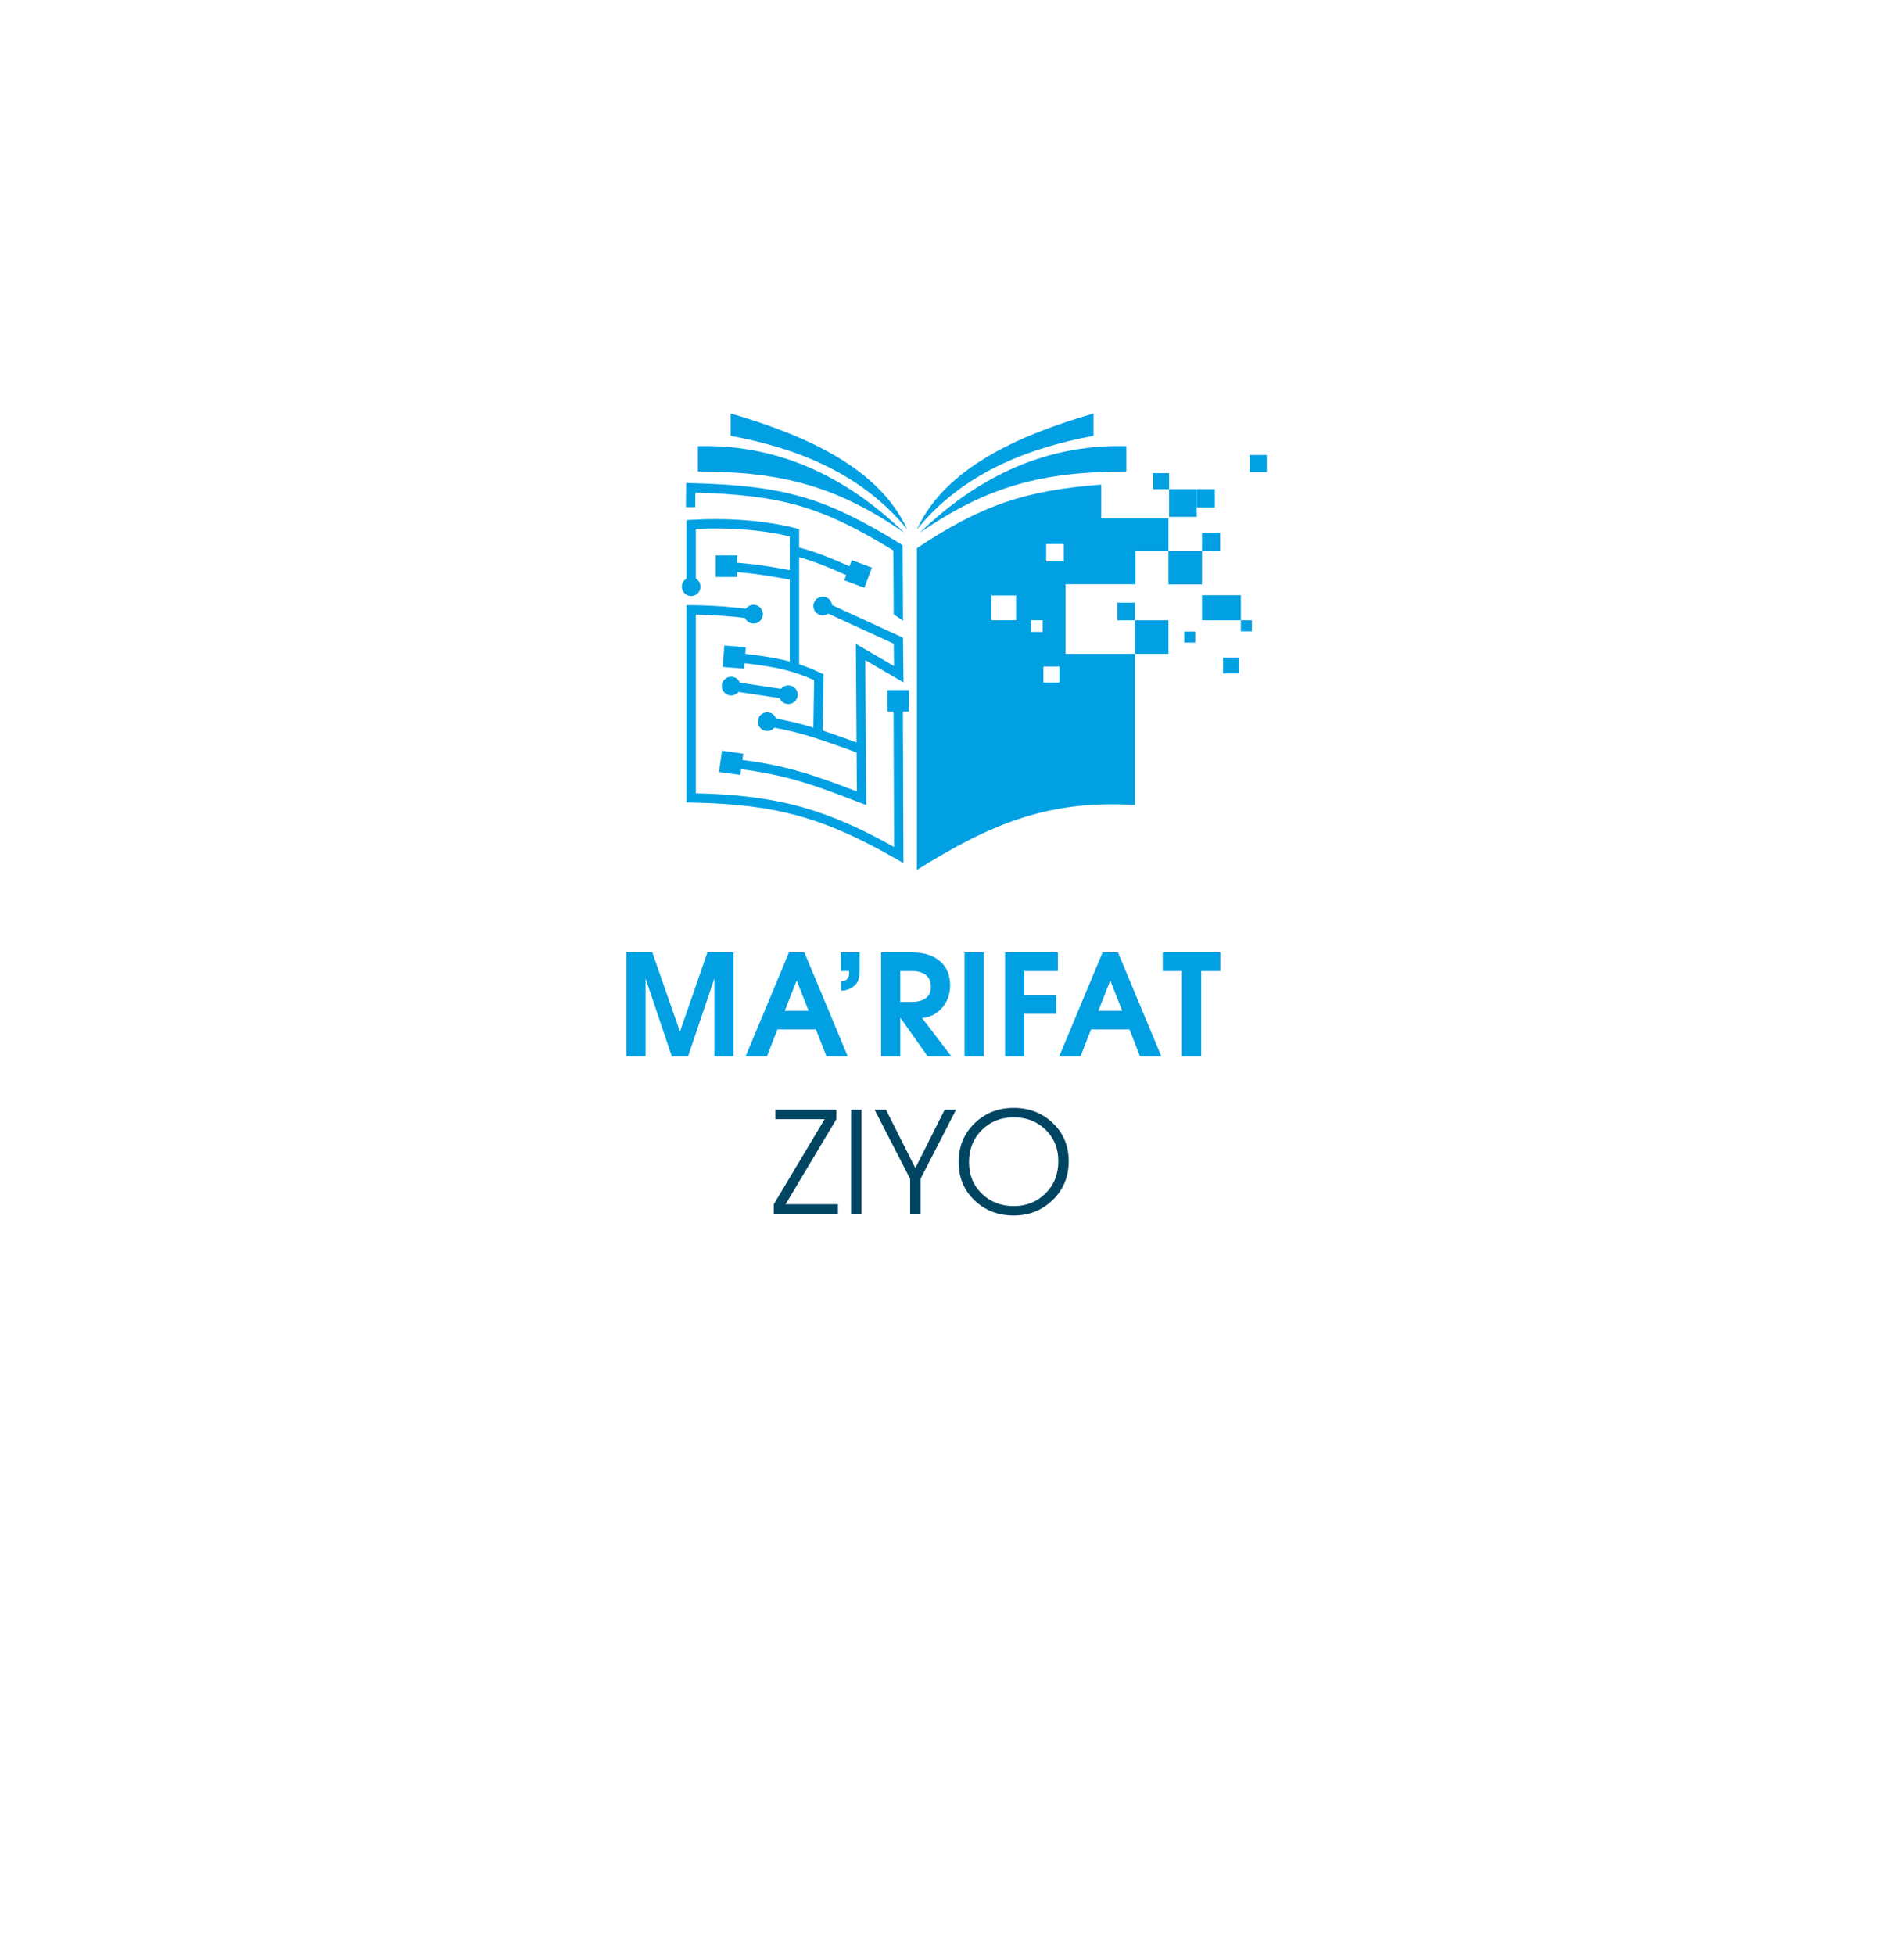 <svg width="152" height="156" viewBox="0 0 152 156" fill="none" xmlns="http://www.w3.org/2000/svg">
<path fill-rule="evenodd" clip-rule="evenodd" d="M58.332 33C58.332 33.594 58.332 34.188 58.332 34.782C63.745 35.781 68.847 37.846 72.432 42.253C70.188 37.387 64.473 34.783 58.332 33Z" fill="#00A0E3"/>
<path fill-rule="evenodd" clip-rule="evenodd" d="M55.714 35.603C55.714 36.277 55.714 36.952 55.714 37.626C62.386 37.626 66.818 38.797 72.195 42.513C68.009 38.471 62.643 35.42 55.714 35.603V35.603Z" fill="#00A0E3"/>
<path fill-rule="evenodd" clip-rule="evenodd" d="M87.295 33C87.295 33.594 87.295 34.188 87.295 34.782C81.882 35.781 76.78 37.846 73.195 42.253C75.439 37.387 81.154 34.783 87.295 33Z" fill="#00A0E3"/>
<path fill-rule="evenodd" clip-rule="evenodd" d="M89.913 35.603C89.913 36.277 89.913 36.952 89.913 37.626C83.241 37.626 78.809 38.797 73.432 42.513C77.618 38.471 82.984 35.42 89.913 35.603Z" fill="#00A0E3"/>
<path fill-rule="evenodd" clip-rule="evenodd" d="M73.195 43.743C73.195 52.302 73.195 60.862 73.195 69.421C79.024 65.791 83.629 63.809 90.605 64.239C90.605 60.219 90.605 56.198 90.605 52.178C88.758 52.178 86.912 52.178 85.065 52.178C85.065 50.326 85.065 48.474 85.065 46.622C86.928 46.622 88.79 46.622 90.652 46.622C90.652 45.735 90.652 44.848 90.652 43.961C91.529 43.961 92.406 43.961 93.282 43.961C93.282 43.094 93.282 42.228 93.282 41.362C91.493 41.362 89.703 41.362 87.913 41.362C87.913 40.465 87.913 39.567 87.913 38.669C81.815 39.142 78.378 40.301 73.195 43.743H73.195ZM82.304 49.495H83.239V50.43H82.304V49.495ZM83.296 53.191H84.568V54.464H83.296V53.191V53.191ZM79.145 47.519H81.121V49.495H79.145V47.519ZM83.518 43.41H84.918V44.811H83.518V43.41Z" fill="#00A0E3"/>
<path d="M54.757 40.464L54.777 38.545L55.153 38.554C58.887 38.649 61.56 38.936 64.06 39.662C66.564 40.389 68.875 41.55 71.882 43.394L72.059 43.503L72.091 49.547L71.347 49.021L71.317 43.922C68.45 42.174 66.232 41.068 63.853 40.377C61.507 39.696 58.985 39.412 55.512 39.309L55.501 40.47L54.756 40.464L54.757 40.464Z" fill="#00A0E3"/>
<path d="M60.114 49.382C59.302 49.289 58.476 49.204 57.645 49.142C56.947 49.091 56.247 49.055 55.55 49.045V63.308C58.871 63.386 61.501 63.709 63.998 64.404C66.422 65.08 68.711 66.103 71.376 67.592L71.332 55.922H72.076L72.125 68.876L71.565 68.556C68.707 66.923 66.32 65.825 63.799 65.122C61.274 64.418 58.6 64.106 55.17 64.044L54.803 64.038V48.296H55.176C56.009 48.296 56.855 48.335 57.7 48.398C58.536 48.461 59.374 48.547 60.199 48.641L60.114 49.382V49.382Z" fill="#00A0E3"/>
<path d="M54.803 46.818V41.502L55.154 41.481C56.573 41.398 58.076 41.402 59.562 41.52C60.915 41.629 62.257 41.832 63.514 42.151L63.797 42.223V53.285H63.05V42.805C61.918 42.537 60.716 42.362 59.504 42.265C58.171 42.158 56.828 42.146 55.55 42.207V46.818H54.802L54.803 46.818Z" fill="#00A0E3"/>
<path d="M65.837 48.02L72.088 50.889L72.131 54.458L69.077 52.682L69.155 64.249L68.645 64.051C66.696 63.298 65.145 62.717 63.566 62.268C61.993 61.823 60.39 61.509 58.328 61.289L58.407 60.548C60.516 60.772 62.157 61.094 63.767 61.55C65.228 61.965 66.664 62.492 68.403 63.16L68.324 51.382L71.371 53.154L71.35 51.369L65.527 48.698L65.837 48.02H65.837Z" fill="#00A0E3"/>
<path d="M68.624 60.132L68.617 60.13C67.829 59.842 67.04 59.554 66.163 59.254C65.737 59.107 65.305 58.963 64.886 58.832C64.448 58.696 64.021 58.57 63.619 58.467C62.791 58.254 61.987 58.104 61.184 57.955L61.178 57.954L61.315 57.222L61.32 57.222C62.131 57.374 62.943 57.525 63.802 57.746C64.246 57.86 64.682 57.987 65.108 58.12C65.553 58.259 65.987 58.404 66.406 58.547C67.216 58.825 68.045 59.127 68.872 59.429L68.881 59.432L68.624 60.132H68.624Z" fill="#00A0E3"/>
<path d="M64.925 58.566L64.995 54.282C62.991 53.368 61.388 53.167 59.314 52.907L58.523 52.806L58.617 52.067L59.404 52.166C61.619 52.444 63.313 52.656 65.53 53.708L65.747 53.811L65.67 58.577L64.925 58.566V58.566Z" fill="#00A0E3"/>
<path d="M57.87 44.812C58.299 44.85 58.728 44.888 59.297 44.945C59.775 44.993 60.25 45.046 60.718 45.11C61.651 45.237 62.566 45.408 63.481 45.579L63.492 45.581L63.355 46.313L63.346 46.311C62.443 46.142 61.539 45.974 60.619 45.848C60.155 45.785 59.69 45.733 59.224 45.686C58.848 45.648 58.327 45.602 57.806 45.556L57.87 44.812L57.87 44.812Z" fill="#00A0E3"/>
<path d="M63.523 43.611C63.858 43.705 64.194 43.799 64.535 43.905C64.895 44.017 65.281 44.148 65.719 44.315C66.591 44.647 67.675 45.127 68.758 45.606L68.458 46.289C67.383 45.813 66.308 45.338 65.453 45.012C65.027 44.849 64.656 44.724 64.313 44.617C63.952 44.505 63.638 44.417 63.325 44.329L63.523 43.611L63.523 43.611Z" fill="#00A0E3"/>
<path d="M86.906 59.848H84.828V61.926H86.906V59.848Z" fill="#00A0E3"/>
<path d="M93.333 37.756H92.049V39.041H93.333V37.756Z" fill="#00A0E3"/>
<path d="M95.539 39.041H93.333V41.246H95.539V39.041Z" fill="#00A0E3"/>
<path d="M96.985 39.041H95.539V40.486H96.985V39.041Z" fill="#00A0E3"/>
<path d="M101.13 36.31H99.768V37.672H101.13V36.31Z" fill="#00A0E3"/>
<path d="M93.282 49.501H90.605V52.178H93.282V49.501Z" fill="#00A0E3"/>
<path d="M90.605 48.1H89.205V49.501H90.605V48.1Z" fill="#00A0E3"/>
<path d="M95.96 43.96H93.282V46.638H95.96V43.96Z" fill="#00A0E3"/>
<path d="M97.407 42.513H95.96V43.961H97.407V42.513Z" fill="#00A0E3"/>
<path d="M99.06 47.499H95.96V49.5H99.06V47.499Z" fill="#00A0E3"/>
<path d="M99.943 49.501H99.06V50.383H99.943V49.501Z" fill="#00A0E3"/>
<path d="M95.424 50.398H94.541V51.281H95.424V50.398Z" fill="#00A0E3"/>
<path d="M98.905 52.474H97.638V53.74H98.905V52.474Z" fill="#00A0E3"/>
<path d="M55.176 47.565C55.589 47.565 55.923 47.23 55.923 46.818C55.923 46.406 55.589 46.071 55.176 46.071C54.764 46.071 54.429 46.406 54.429 46.818C54.429 47.23 54.764 47.565 55.176 47.565Z" fill="#00A0E3"/>
<path d="M60.156 49.759C60.569 49.759 60.903 49.424 60.903 49.012C60.903 48.599 60.569 48.265 60.156 48.265C59.744 48.265 59.409 48.599 59.409 49.012C59.409 49.424 59.744 49.759 60.156 49.759Z" fill="#00A0E3"/>
<path d="M65.682 49.106C66.094 49.106 66.429 48.772 66.429 48.359C66.429 47.947 66.094 47.612 65.682 47.612C65.269 47.612 64.935 47.947 64.935 48.359C64.935 48.772 65.269 49.106 65.682 49.106Z" fill="#00A0E3"/>
<path d="M58.367 55.499C58.78 55.499 59.114 55.164 59.114 54.752C59.114 54.34 58.78 54.005 58.367 54.005C57.955 54.005 57.621 54.34 57.621 54.752C57.621 55.164 57.955 55.499 58.367 55.499Z" fill="#00A0E3"/>
<path d="M62.932 56.183C63.344 56.183 63.679 55.849 63.679 55.437C63.679 55.024 63.344 54.69 62.932 54.69C62.519 54.69 62.185 55.024 62.185 55.437C62.185 55.849 62.519 56.183 62.932 56.183Z" fill="#00A0E3"/>
<path d="M61.247 58.335C61.659 58.335 61.993 58.001 61.993 57.588C61.993 57.176 61.659 56.841 61.247 56.841C60.834 56.841 60.5 57.176 60.5 57.588C60.5 58.001 60.834 58.335 61.247 58.335Z" fill="#00A0E3"/>
<path d="M58.421 54.383L62.986 55.067L62.878 55.806L58.313 55.121L58.421 54.383Z" fill="#00A0E3"/>
<path d="M58.85 44.327H57.135V46.042H58.85V44.327Z" fill="#00A0E3"/>
<path d="M69.607 45.303L68.001 44.702L67.399 46.307L69.005 46.909L69.607 45.303Z" fill="#00A0E3"/>
<path d="M59.537 51.652L57.828 51.513L57.689 53.222L59.398 53.361L59.537 51.652Z" fill="#00A0E3"/>
<path d="M59.335 60.144L57.637 59.906L57.4 61.604L59.097 61.842L59.335 60.144Z" fill="#00A0E3"/>
<path d="M72.561 55.065H70.847V56.779H72.561V55.065Z" fill="#00A0E3"/>
<path d="M50 84.293V76H52.073L54.281 82.33L56.478 76H58.562V84.293H57.027V78.085L54.931 84.293H53.631L51.535 78.085V84.293H50H50ZM59.527 84.293L62.988 76H64.214L67.675 84.293H65.977L65.136 82.153H62.065L61.225 84.293H59.527H59.527ZM62.65 80.662H64.552L63.601 78.242L62.65 80.662H62.65ZM67.126 77.491V76H68.617V77.435C68.617 77.786 68.583 78.047 68.516 78.219C68.449 78.391 68.348 78.537 68.213 78.656C68.079 78.783 67.916 78.882 67.726 78.953C67.535 79.024 67.343 79.06 67.149 79.06V78.309C67.328 78.316 67.479 78.262 67.603 78.146C67.726 78.03 67.788 77.875 67.788 77.681V77.491H67.126H67.126ZM70.338 84.293V76H72.737C73.738 76 74.507 76.235 75.045 76.706C75.583 77.177 75.852 77.819 75.852 78.634C75.852 79.314 75.645 79.902 75.23 80.399C74.815 80.896 74.276 81.174 73.611 81.234L75.942 84.293H74.053L71.892 81.234H71.873V84.293H70.338V84.293ZM71.873 77.491V79.956H72.781C73.252 79.956 73.626 79.857 73.902 79.659C74.178 79.461 74.317 79.149 74.317 78.723C74.309 78.305 74.169 77.995 73.896 77.793C73.624 77.591 73.252 77.491 72.781 77.491H71.873L71.873 77.491ZM77.001 84.293V76H78.537V84.293H77.001ZM80.236 84.293V76H84.45V77.491H81.771V79.407H84.326V80.898H81.771V84.293H80.236H80.236ZM84.562 84.293L88.024 76H89.249L92.71 84.293H91.012L90.172 82.153H87.101L86.26 84.293H84.562H84.562ZM87.686 80.662H89.587L88.636 78.242L87.686 80.662H87.686ZM94.359 84.293V77.491H92.823V76H97.429V77.491H95.894V84.293H94.359H94.359Z" fill="#00A0E3"/>
<path d="M61.773 96.853V96.102L65.832 89.311H61.897V88.56H66.772V89.311L62.713 96.102H66.895V96.853H61.773H61.773ZM67.944 96.853V88.56H68.773V96.853H67.944ZM72.657 96.853V94.074L69.822 88.56H70.73L73.072 93.215L75.414 88.56H76.322L73.487 94.074V96.853H72.657H72.657ZM80.923 88.414C82.164 88.414 83.206 88.817 84.05 89.624C84.894 90.431 85.317 91.444 85.317 92.662C85.317 93.902 84.893 94.935 84.044 95.76C83.197 96.586 82.156 96.999 80.923 96.999C79.683 96.999 78.641 96.596 77.796 95.788C76.952 94.982 76.53 93.962 76.53 92.729C76.53 91.496 76.952 90.469 77.796 89.647C78.641 88.825 79.683 88.414 80.923 88.414V88.414ZM80.934 96.248C81.943 96.248 82.787 95.91 83.467 95.234C84.147 94.558 84.487 93.7 84.487 92.662C84.487 91.646 84.147 90.809 83.467 90.151C82.787 89.494 81.943 89.165 80.934 89.165C79.911 89.165 79.059 89.503 78.379 90.179C77.699 90.855 77.359 91.705 77.359 92.729C77.359 93.76 77.701 94.604 78.385 95.262C79.069 95.919 79.918 96.248 80.934 96.248V96.248Z" fill="#004663"/>
</svg>

